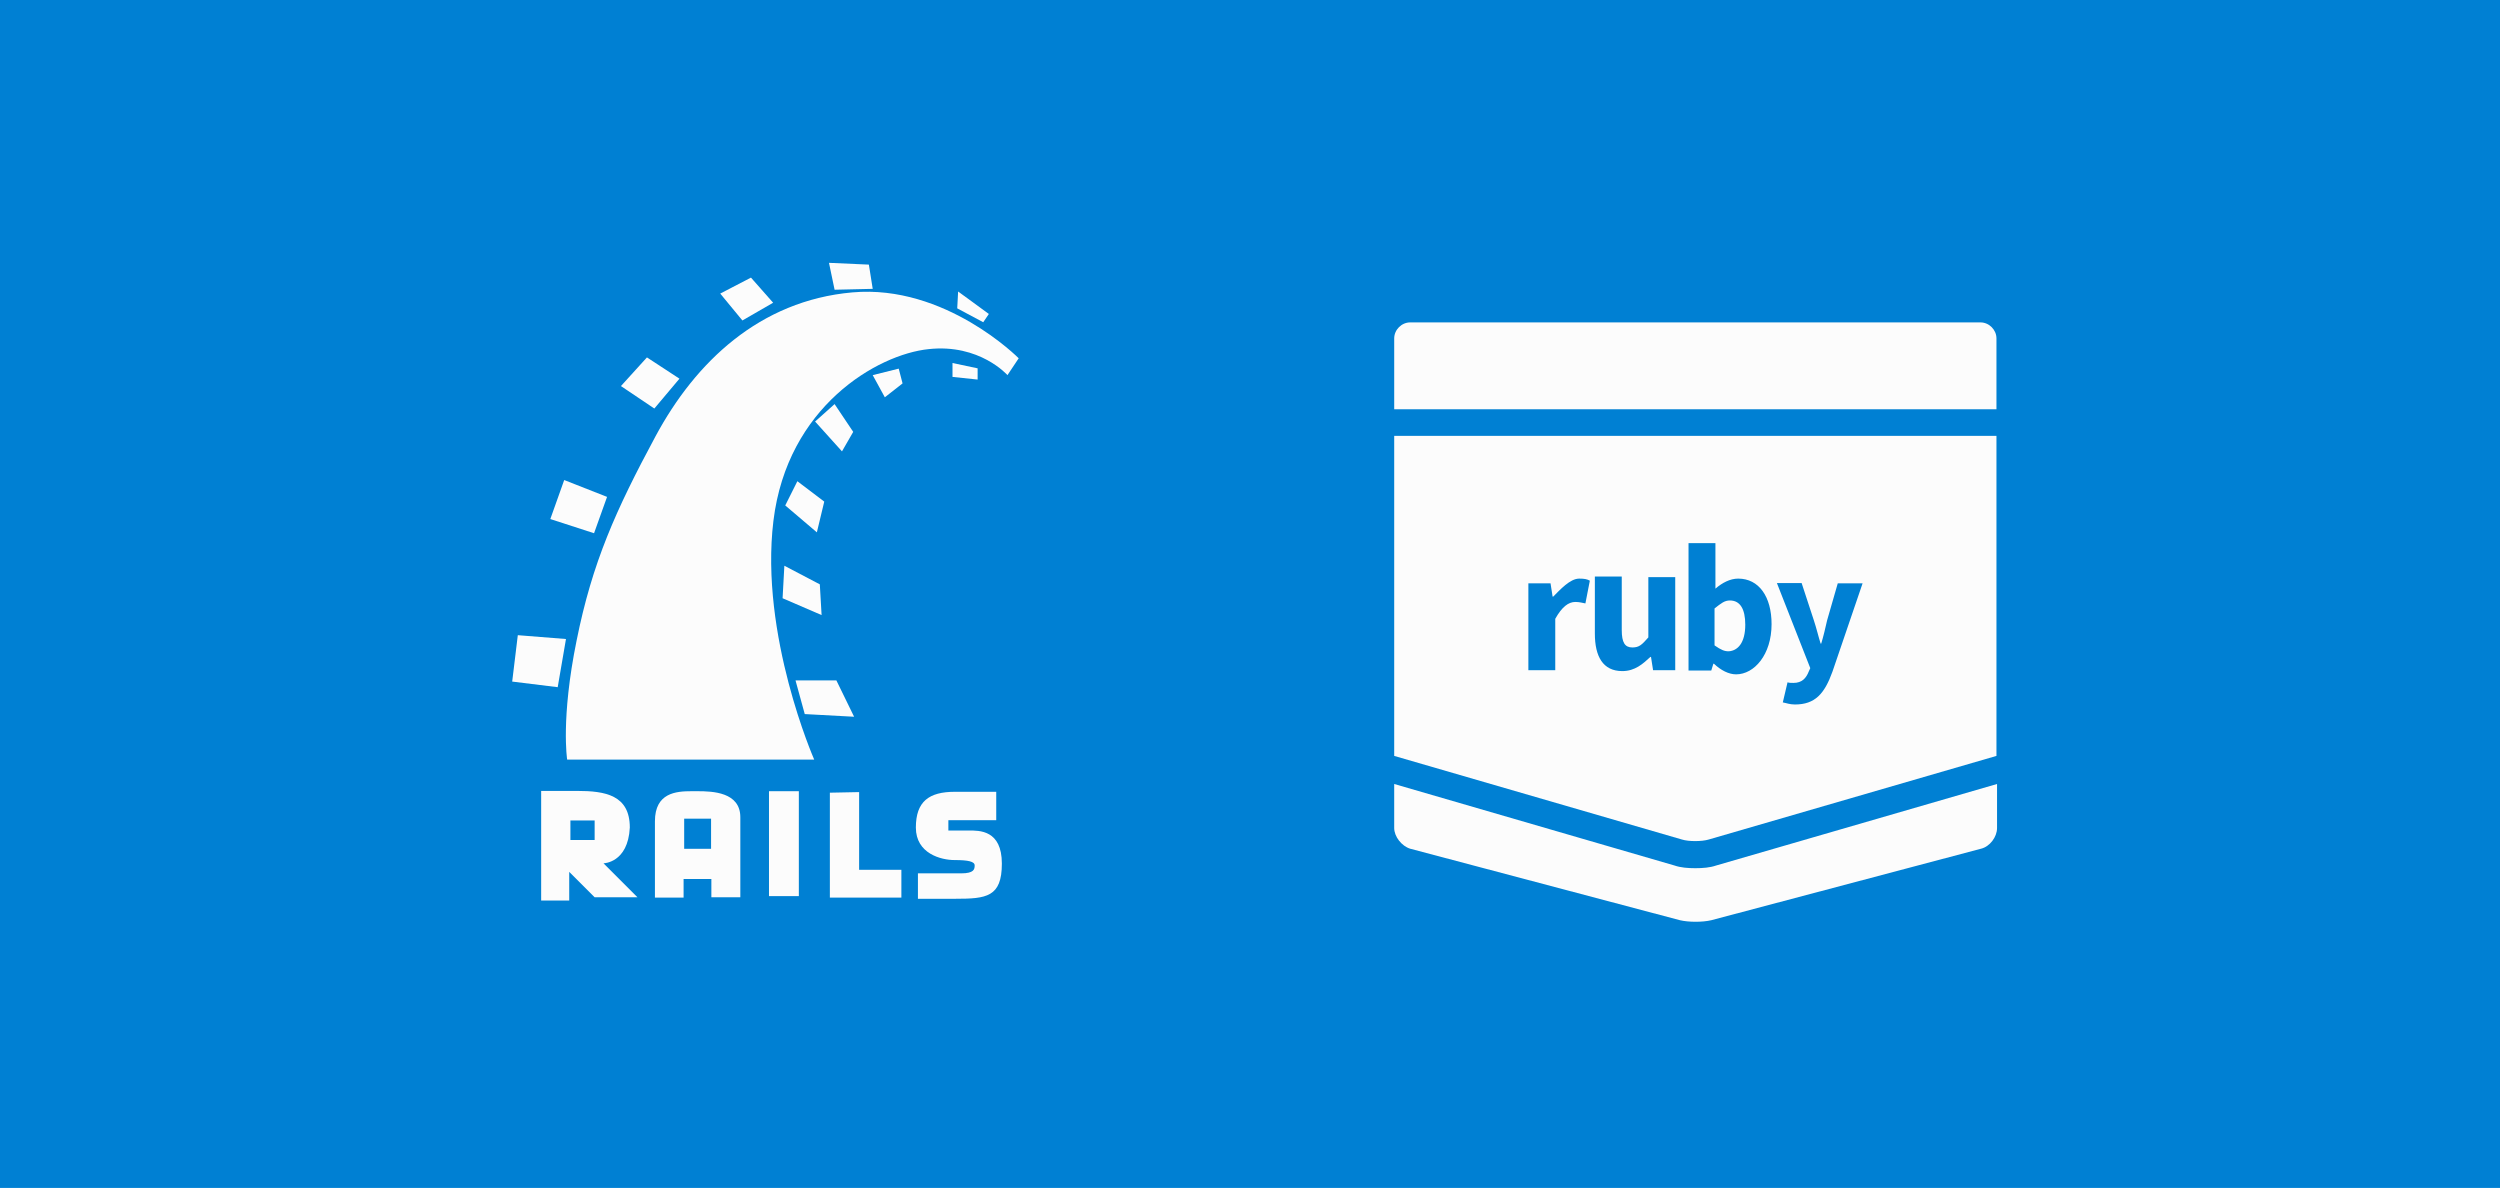 <?xml version="1.0" encoding="utf-8"?>
<!-- Generator: Adobe Illustrator 19.0.0, SVG Export Plug-In . SVG Version: 6.00 Build 0)  -->
<svg version="1.1" id="Layer_1" 
	 xmlns="http://www.w3.org/2000/svg" xmlns:xlink="http://www.w3.org/1999/xlink" x="0px" y="0px" width="846px" height="402px"
	 viewBox="-748 61 846 402" style="enable-background:new -748 61 846 402;" xml:space="preserve">
<style type="text/css">
	.st0{fill:#0080D3;}
	.st1{fill:#FCFCFC;}
</style>

<rect x="-748" y="61" class="st0" width="846" height="402"/>
<g>
	<path class="st1" d="M-157.4,272.4c0-5.4-1.8-8.2-5.2-8.2c-1.8,0-2.9,0.9-5.2,2.7v12.5c2.3,1.6,3.4,2,4.8,2
		C-159.9,281.2-157.4,278.5-157.4,272.4z"/>
	<path class="st1" d="M-169.8,345.1l97.4-28.3V208.5h-203.8v108.3l97.4,28.3C-176.6,345.8-172.1,345.8-169.8,345.1z M-138.3,258.4
		l4.1,12.5c0.9,2.7,1.6,5.7,2.3,7.9h0.2c0.7-2.3,1.4-5.2,2-7.9l3.6-12.5h8.4l-10.2,29.9c-2.7,7.5-5.9,11.1-12.7,11.1
		c-1.8,0-2.9-0.5-4.1-0.7l1.6-6.8c0.5,0.2,1.4,0.2,2,0.2c2.9,0,4.3-1.6,5.2-3.9l0.5-1.1l-11.3-28.8H-138.3z M-176.6,244.8h9.1v10.6
		v4.8c2.3-2,5-3.4,7.7-3.4c7,0,11.3,6.1,11.3,15.4c0,10.4-5.9,17-12,17c-2.5,0-5.2-1.4-7.5-3.6h-0.2l-0.7,2.3h-7.7V244.8z
		 M-211.5,265.2c-1.1-0.2-2-0.5-3.4-0.5c-2.3,0-4.5,1.6-6.8,5.7v17.4h-9.1v-29.4h7.5l0.7,4.5h0.2c2.3-2.3,5.7-6.1,8.8-6.1
		c1.8,0,2.7,0.2,3.6,0.7L-211.5,265.2z M-181.1,287.8h-7.5l-0.7-4.5h-0.2c-2.5,2.3-5.2,4.8-9.5,4.8c-6.6,0-9.3-5-9.3-12.7v-19.3h9.1
		v18.1c0,4.3,1.1,5.9,3.6,5.9c2.3,0,3.2-0.9,5.4-3.4v-20.4h9.1C-181.1,256.3-181.1,287.8-181.1,287.8z"/>
	<path class="st1" d="M-167.3,353.9c-2,0.7-4.5,0.9-7,0.9s-5-0.2-7-0.9l-94.9-27.6v14.9c0,2.9,2.5,6.1,5.4,7l91.3,24.2
		c2.9,0.7,7.7,0.7,10.6,0l91.3-24.2c2.9-0.7,5.4-3.9,5.4-7v-14.9L-167.3,353.9z"/>
	<path class="st1" d="M-72.4,199.5v-24c0-2.9-2.5-5.4-5.4-5.4h-91.1c-2.9,0-8.2,0-11.1,0h-90.8c-2.9,0-5.4,2.5-5.4,5.4v24H-72.4z"/>
</g>
<g id="layer7" transform="translate(-273.273,-435.955)">
	<path id="path3993" class="st1" d="M-291.6,764.6v37.1h9.5V792l8.6,8.6h14.5l-11.5-11.5c0,0,8.3-0.1,8.9-12.1
		c0-11-8.3-12.4-17.9-12.4H-291.6z M-281.7,774.6h8.2v6.6h-8.2V774.6z"/>
	<path id="path3997" class="st1" d="M-240.7,764.7c-5.2,0-12.4,0.5-12.4,10.2v25.8h9.7v-6.3h9.4v6.2h9.8v-27.1
		c0-8.5-9.4-8.8-14.5-8.8C-239.3,764.7-240,764.7-240.7,764.7z M-243.2,774h9.1v10.2h-9.1V774z"/>
	<rect id="rect4001" x="-214.5" y="764.7" class="st1" width="10.1" height="35.5"/>
	<path id="path4003" class="st1" d="M-193.9,765.2v35.5h24.2v-9.4H-184V765L-193.9,765.2z"/>
	<path id="path4005" class="st1" d="M-137.6,764.9v9.6h-16.2v3.5c0,0,3.3,0,6.9,0s11.2-0.2,11.2,11.2c0,11.3-5.2,11.9-15.7,11.9
		c-10.5,0-12.7,0-12.7,0v-8.6c0,0,10.2,0,14.6,0c4.4,0,4.6-1.4,4.6-2.7s-2.2-1.8-6.8-1.8s-13.1-2.2-13.1-11
		c0-8.8,4.4-12.1,13.2-12.1S-137.6,764.9-137.6,764.9L-137.6,764.9z"/>
</g>
<g id="layer6" transform="translate(-273.273,-435.955)">
	<path id="path3966" class="st1" d="M-282.8,754h83.6c0,0-18.5-42.1-13.8-80.8c4.7-38.7,35.2-56.3,52.5-58.1
		c17.3-1.9,26.7,8.8,26.7,8.8l3.8-5.7c0,0-24.8-25.1-56.3-22.3c-31.4,2.8-53.1,23.6-66.6,48.7c-13.5,25.1-21.4,42.7-26.7,69.1
		C-285,740.2-282.8,754-282.8,754z"/>
	<path id="path3968" class="st1" d="M-299.5,711.9l16.3,1.3l-2.8,16.3l-15.4-1.9L-299.5,711.9z"/>
	<path id="path3970" class="st1" d="M-273.7,677.4l4.4-12.3l-14.5-5.7l-4.7,13.2L-273.7,677.4z"/>
	<path id="path3972" class="st1" d="M-253.3,635.2l8.5-10.1l-11-7.2l-8.8,9.7L-253.3,635.2z"/>
	<path id="path3974" class="st1" d="M-231,596.3l7.5,9.1l10.4-6l-7.5-8.5L-231,596.3z"/>
	<path id="path3976" class="st1" d="M-194.2,585.9l1.9,9.1l12.9-0.3l-1.3-8.2L-194.2,585.9z"/>
	<path id="path3978" class="st1" d="M-150.5,595.6l-0.3,5.7l8.8,4.7l1.9-2.8L-150.5,595.6z"/>
	<path id="path3980" class="st1" d="M-152.4,619.8v4.7l8.5,0.9v-3.8L-152.4,619.8z"/>
	<path id="path3982" class="st1" d="M-179.4,623.9l4.1,7.5l6-4.7l-1.3-5L-179.4,623.9z"/>
	<path id="path3984" class="st1" d="M-192.3,633.7l6.3,9.4l-3.8,6.6l-9.1-10.1L-192.3,633.7z"/>
	<path id="path3986" class="st1" d="M-204.9,659.8l-4.1,8.2l10.7,9.1l2.5-10.4L-204.9,659.8z"/>
	<path id="path3988" class="st1" d="M-209.3,688.4l-0.6,11l13.2,5.7l-0.6-10.4L-209.3,688.4z"/>
	<path id="path3990" class="st1" d="M-205.5,727.3l3.1,11.3l16.7,0.9l-6-12.3H-205.5z"/>
</g>
</svg>
